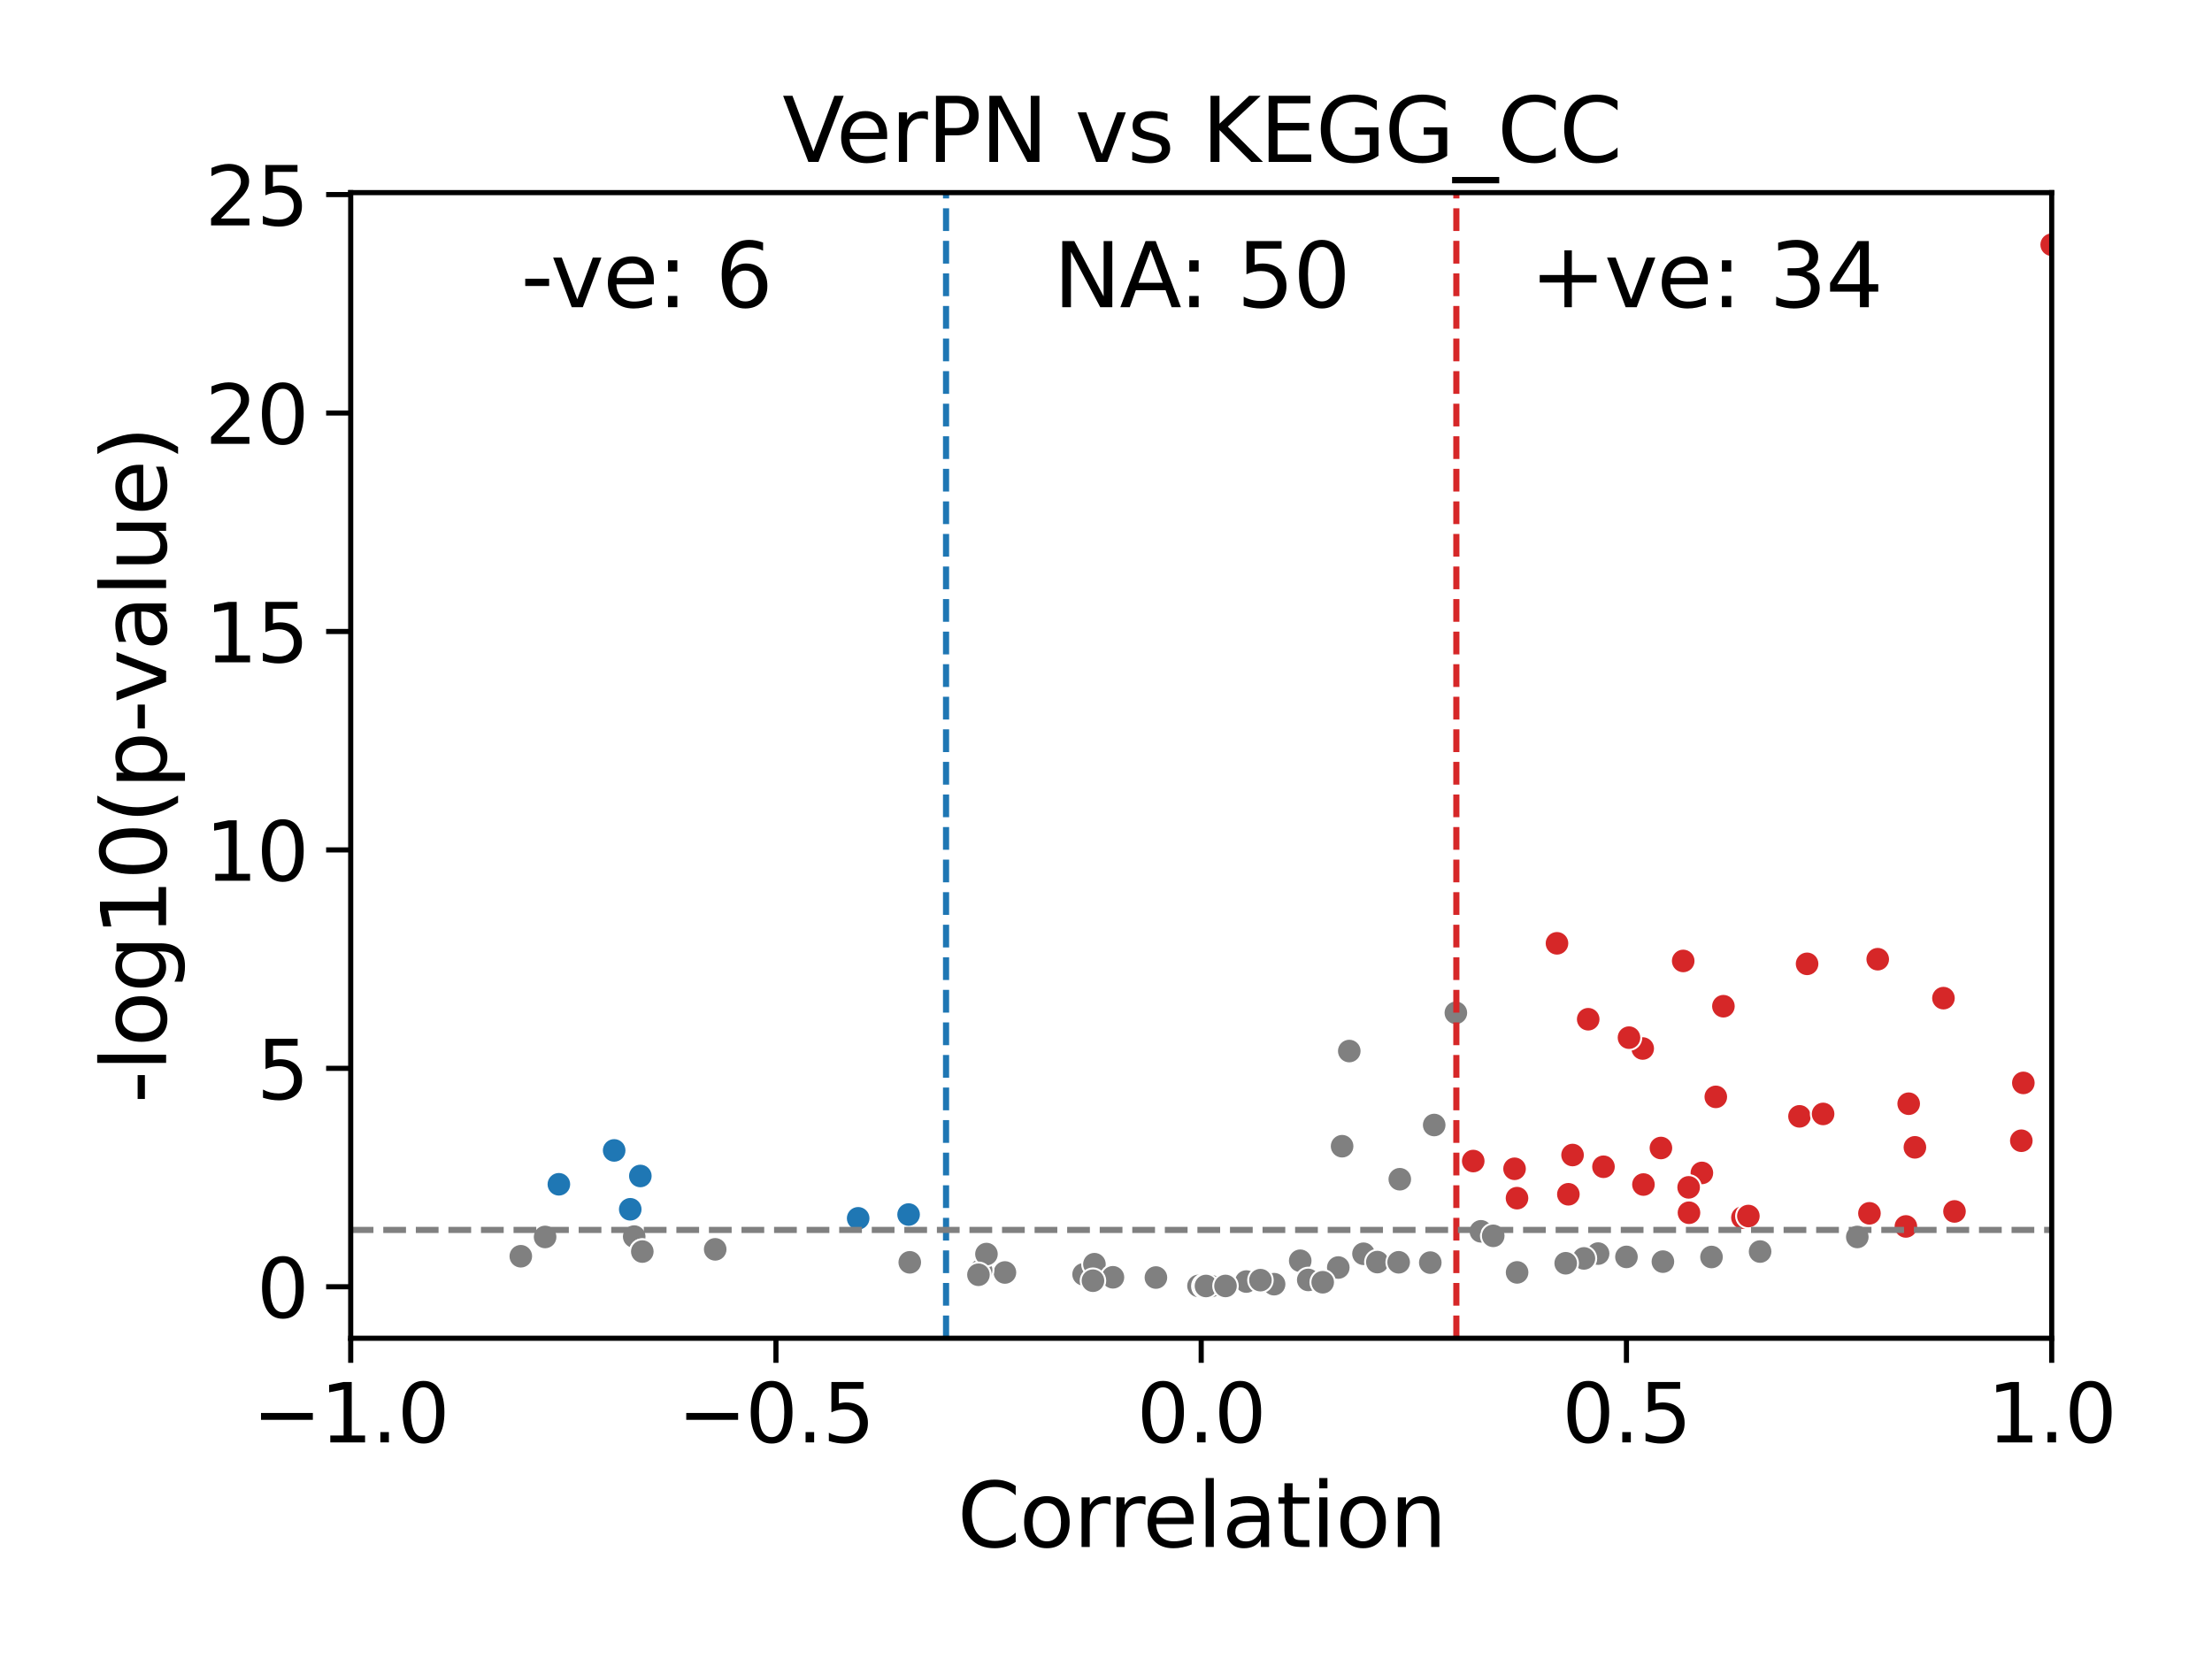 <?xml version="1.0" encoding="utf-8" standalone="no"?>
<!DOCTYPE svg PUBLIC "-//W3C//DTD SVG 1.1//EN"
  "http://www.w3.org/Graphics/SVG/1.1/DTD/svg11.dtd">
<svg xmlns:xlink="http://www.w3.org/1999/xlink" width="432pt" height="324pt" viewBox="0 0 432 324" xmlns="http://www.w3.org/2000/svg" version="1.1">
 <defs>
  <style type="text/css">*{stroke-linejoin: round; stroke-linecap: butt}</style>
 </defs>
 <g id="figure_1">
  <g id="patch_1">
   <path d="M 0 324 
L 432 324 
L 432 0 
L 0 0 
z
" style="fill: #ffffff"/>
  </g>
  <g id="axes_1">
   <g id="patch_2">
    <path d="M 68.492 261.358 
L 400.693 261.358 
L 400.693 37.622 
L 68.492 37.622 
z
" style="fill: #ffffff"/>
   </g>
   <g id="PathCollection_1">
    <defs>
     <path id="C0_0_8c5c5b6c0b" d="M 0 2.4 
C 0.636 2.4 1.247 2.147 1.697 1.697 
C 2.147 1.247 2.4 0.636 2.4 -0 
C 2.4 -0.636 2.147 -1.247 1.697 -1.697 
C 1.247 -2.147 0.636 -2.4 0 -2.4 
C -0.636 -2.4 -1.247 -2.147 -1.697 -1.697 
C -2.147 -1.247 -2.4 -0.636 -2.4 0 
C -2.4 0.636 -2.147 1.247 -1.697 1.697 
C -1.247 2.147 -0.636 2.4 0 2.4 
z
"/>
    </defs>
    <g clip-path="url(#p4109627219)">
     <use xlink:href="#C0_0_8c5c5b6c0b" x="266.287" y="244.857" style="fill: #808080; stroke: #ffffff; stroke-width: 0.384"/>
    </g>
    <g clip-path="url(#p4109627219)">
     <use xlink:href="#C0_0_8c5c5b6c0b" x="304.076" y="184.228" style="fill: #d62728; stroke: #ffffff; stroke-width: 0.384"/>
    </g>
    <g clip-path="url(#p4109627219)">
     <use xlink:href="#C0_0_8c5c5b6c0b" x="196.262" y="248.513" style="fill: #808080; stroke: #ffffff; stroke-width: 0.384"/>
    </g>
    <g clip-path="url(#p4109627219)">
     <use xlink:href="#C0_0_8c5c5b6c0b" x="332.375" y="229.069" style="fill: #d62728; stroke: #ffffff; stroke-width: 0.384"/>
    </g>
    <g clip-path="url(#p4109627219)">
     <use xlink:href="#C0_0_8c5c5b6c0b" x="400.693" y="47.792" style="fill: #d62728; stroke: #ffffff; stroke-width: 0.384"/>
    </g>
    <g clip-path="url(#p4109627219)">
     <use xlink:href="#C0_0_8c5c5b6c0b" x="123.859" y="241.505" style="fill: #808080; stroke: #ffffff; stroke-width: 0.384"/>
    </g>
    <g clip-path="url(#p4109627219)">
     <use xlink:href="#C0_0_8c5c5b6c0b" x="101.712" y="245.343" style="fill: #808080; stroke: #ffffff; stroke-width: 0.384"/>
    </g>
    <g clip-path="url(#p4109627219)">
     <use xlink:href="#C0_0_8c5c5b6c0b" x="334.253" y="245.488" style="fill: #808080; stroke: #ffffff; stroke-width: 0.384"/>
    </g>
    <g clip-path="url(#p4109627219)">
     <use xlink:href="#C0_0_8c5c5b6c0b" x="324.761" y="246.395" style="fill: #808080; stroke: #ffffff; stroke-width: 0.384"/>
    </g>
    <g clip-path="url(#p4109627219)">
     <use xlink:href="#C0_0_8c5c5b6c0b" x="106.458" y="241.577" style="fill: #808080; stroke: #ffffff; stroke-width: 0.384"/>
    </g>
    <g clip-path="url(#p4109627219)">
     <use xlink:href="#C0_0_8c5c5b6c0b" x="365.1" y="236.959" style="fill: #d62728; stroke: #ffffff; stroke-width: 0.384"/>
    </g>
    <g clip-path="url(#p4109627219)">
     <use xlink:href="#C0_0_8c5c5b6c0b" x="310.173" y="199.055" style="fill: #d62728; stroke: #ffffff; stroke-width: 0.384"/>
    </g>
    <g clip-path="url(#p4109627219)">
     <use xlink:href="#C0_0_8c5c5b6c0b" x="343.744" y="244.426" style="fill: #808080; stroke: #ffffff; stroke-width: 0.384"/>
    </g>
    <g clip-path="url(#p4109627219)">
     <use xlink:href="#C0_0_8c5c5b6c0b" x="125.059" y="229.667" style="fill: #1f77b4; stroke: #ffffff; stroke-width: 0.384"/>
    </g>
    <g clip-path="url(#p4109627219)">
     <use xlink:href="#C0_0_8c5c5b6c0b" x="236.478" y="251.172" style="fill: #808080; stroke: #ffffff; stroke-width: 0.384"/>
    </g>
    <g clip-path="url(#p4109627219)">
     <use xlink:href="#C0_0_8c5c5b6c0b" x="340.293" y="237.797" style="fill: #d62728; stroke: #ffffff; stroke-width: 0.384"/>
    </g>
    <g clip-path="url(#p4109627219)">
     <use xlink:href="#C0_0_8c5c5b6c0b" x="125.441" y="244.426" style="fill: #808080; stroke: #ffffff; stroke-width: 0.384"/>
    </g>
    <g clip-path="url(#p4109627219)">
     <use xlink:href="#C0_0_8c5c5b6c0b" x="362.727" y="241.577" style="fill: #808080; stroke: #ffffff; stroke-width: 0.384"/>
    </g>
    <g clip-path="url(#p4109627219)">
     <use xlink:href="#C0_0_8c5c5b6c0b" x="372.218" y="239.521" style="fill: #d62728; stroke: #ffffff; stroke-width: 0.384"/>
    </g>
    <g clip-path="url(#p4109627219)">
     <use xlink:href="#C0_0_8c5c5b6c0b" x="317.643" y="245.471" style="fill: #808080; stroke: #ffffff; stroke-width: 0.384"/>
    </g>
    <g clip-path="url(#p4109627219)">
     <use xlink:href="#C0_0_8c5c5b6c0b" x="395.156" y="211.491" style="fill: #d62728; stroke: #ffffff; stroke-width: 0.384"/>
    </g>
    <g clip-path="url(#p4109627219)">
     <use xlink:href="#C0_0_8c5c5b6c0b" x="329.856" y="236.846" style="fill: #d62728; stroke: #ffffff; stroke-width: 0.384"/>
    </g>
    <g clip-path="url(#p4109627219)">
     <use xlink:href="#C0_0_8c5c5b6c0b" x="372.218" y="239.521" style="fill: #d62728; stroke: #ffffff; stroke-width: 0.384"/>
    </g>
    <g clip-path="url(#p4109627219)">
     <use xlink:href="#C0_0_8c5c5b6c0b" x="280.096" y="219.713" style="fill: #808080; stroke: #ffffff; stroke-width: 0.384"/>
    </g>
    <g clip-path="url(#p4109627219)">
     <use xlink:href="#C0_0_8c5c5b6c0b" x="253.931" y="246.223" style="fill: #808080; stroke: #ffffff; stroke-width: 0.384"/>
    </g>
    <g clip-path="url(#p4109627219)">
     <use xlink:href="#C0_0_8c5c5b6c0b" x="287.721" y="226.752" style="fill: #d62728; stroke: #ffffff; stroke-width: 0.384"/>
    </g>
    <g clip-path="url(#p4109627219)">
     <use xlink:href="#C0_0_8c5c5b6c0b" x="320.818" y="204.77" style="fill: #d62728; stroke: #ffffff; stroke-width: 0.384"/>
    </g>
    <g clip-path="url(#p4109627219)">
     <use xlink:href="#C0_0_8c5c5b6c0b" x="318.141" y="202.651" style="fill: #d62728; stroke: #ffffff; stroke-width: 0.384"/>
    </g>
    <g clip-path="url(#p4109627219)">
     <use xlink:href="#C0_0_8c5c5b6c0b" x="295.79" y="228.263" style="fill: #d62728; stroke: #ffffff; stroke-width: 0.384"/>
    </g>
    <g clip-path="url(#p4109627219)">
     <use xlink:href="#C0_0_8c5c5b6c0b" x="225.748" y="249.5" style="fill: #808080; stroke: #ffffff; stroke-width: 0.384"/>
    </g>
    <g clip-path="url(#p4109627219)">
     <use xlink:href="#C0_0_8c5c5b6c0b" x="306.301" y="233.239" style="fill: #d62728; stroke: #ffffff; stroke-width: 0.384"/>
    </g>
    <g clip-path="url(#p4109627219)">
     <use xlink:href="#C0_0_8c5c5b6c0b" x="284.327" y="197.807" style="fill: #808080; stroke: #ffffff; stroke-width: 0.384"/>
    </g>
    <g clip-path="url(#p4109627219)">
     <use xlink:href="#C0_0_8c5c5b6c0b" x="273.378" y="230.303" style="fill: #808080; stroke: #ffffff; stroke-width: 0.384"/>
    </g>
    <g clip-path="url(#p4109627219)">
     <use xlink:href="#C0_0_8c5c5b6c0b" x="328.727" y="187.672" style="fill: #d62728; stroke: #ffffff; stroke-width: 0.384"/>
    </g>
    <g clip-path="url(#p4109627219)">
     <use xlink:href="#C0_0_8c5c5b6c0b" x="191.616" y="248.063" style="fill: #808080; stroke: #ffffff; stroke-width: 0.384"/>
    </g>
    <g clip-path="url(#p4109627219)">
     <use xlink:href="#C0_0_8c5c5b6c0b" x="234.065" y="251.134" style="fill: #808080; stroke: #ffffff; stroke-width: 0.384"/>
    </g>
    <g clip-path="url(#p4109627219)">
     <use xlink:href="#C0_0_8c5c5b6c0b" x="263.512" y="205.269" style="fill: #808080; stroke: #ffffff; stroke-width: 0.384"/>
    </g>
    <g clip-path="url(#p4109627219)">
     <use xlink:href="#C0_0_8c5c5b6c0b" x="261.366" y="247.546" style="fill: #808080; stroke: #ffffff; stroke-width: 0.384"/>
    </g>
    <g clip-path="url(#p4109627219)">
     <use xlink:href="#C0_0_8c5c5b6c0b" x="211.627" y="248.879" style="fill: #808080; stroke: #ffffff; stroke-width: 0.384"/>
    </g>
    <g clip-path="url(#p4109627219)">
     <use xlink:href="#C0_0_8c5c5b6c0b" x="307.117" y="225.574" style="fill: #d62728; stroke: #ffffff; stroke-width: 0.384"/>
    </g>
    <g clip-path="url(#p4109627219)">
     <use xlink:href="#C0_0_8c5c5b6c0b" x="312.106" y="244.825" style="fill: #808080; stroke: #ffffff; stroke-width: 0.384"/>
    </g>
    <g clip-path="url(#p4109627219)">
     <use xlink:href="#C0_0_8c5c5b6c0b" x="235.203" y="251.188" style="fill: #808080; stroke: #ffffff; stroke-width: 0.384"/>
    </g>
    <g clip-path="url(#p4109627219)">
     <use xlink:href="#C0_0_8c5c5b6c0b" x="289.215" y="240.474" style="fill: #808080; stroke: #ffffff; stroke-width: 0.384"/>
    </g>
    <g clip-path="url(#p4109627219)">
     <use xlink:href="#C0_0_8c5c5b6c0b" x="235.526" y="251.15" style="fill: #808080; stroke: #ffffff; stroke-width: 0.384"/>
    </g>
    <g clip-path="url(#p4109627219)">
     <use xlink:href="#C0_0_8c5c5b6c0b" x="335.093" y="214.217" style="fill: #d62728; stroke: #ffffff; stroke-width: 0.384"/>
    </g>
    <g clip-path="url(#p4109627219)">
     <use xlink:href="#C0_0_8c5c5b6c0b" x="243.4" y="250.283" style="fill: #808080; stroke: #ffffff; stroke-width: 0.384"/>
    </g>
    <g clip-path="url(#p4109627219)">
     <use xlink:href="#C0_0_8c5c5b6c0b" x="109.146" y="231.29" style="fill: #1f77b4; stroke: #ffffff; stroke-width: 0.384"/>
    </g>
    <g clip-path="url(#p4109627219)">
     <use xlink:href="#C0_0_8c5c5b6c0b" x="177.677" y="246.53" style="fill: #808080; stroke: #ffffff; stroke-width: 0.384"/>
    </g>
    <g clip-path="url(#p4109627219)">
     <use xlink:href="#C0_0_8c5c5b6c0b" x="296.27" y="233.999" style="fill: #d62728; stroke: #ffffff; stroke-width: 0.384"/>
    </g>
    <g clip-path="url(#p4109627219)">
     <use xlink:href="#C0_0_8c5c5b6c0b" x="213.74" y="246.895" style="fill: #808080; stroke: #ffffff; stroke-width: 0.384"/>
    </g>
    <g clip-path="url(#p4109627219)">
     <use xlink:href="#C0_0_8c5c5b6c0b" x="336.58" y="196.513" style="fill: #d62728; stroke: #ffffff; stroke-width: 0.384"/>
    </g>
    <g clip-path="url(#p4109627219)">
     <use xlink:href="#C0_0_8c5c5b6c0b" x="125.441" y="244.426" style="fill: #808080; stroke: #ffffff; stroke-width: 0.384"/>
    </g>
    <g clip-path="url(#p4109627219)">
     <use xlink:href="#C0_0_8c5c5b6c0b" x="373.977" y="224.073" style="fill: #d62728; stroke: #ffffff; stroke-width: 0.384"/>
    </g>
    <g clip-path="url(#p4109627219)">
     <use xlink:href="#C0_0_8c5c5b6c0b" x="329.788" y="231.89" style="fill: #d62728; stroke: #ffffff; stroke-width: 0.384"/>
    </g>
    <g clip-path="url(#p4109627219)">
     <use xlink:href="#C0_0_8c5c5b6c0b" x="268.995" y="246.484" style="fill: #808080; stroke: #ffffff; stroke-width: 0.384"/>
    </g>
    <g clip-path="url(#p4109627219)">
     <use xlink:href="#C0_0_8c5c5b6c0b" x="239.338" y="251.144" style="fill: #808080; stroke: #ffffff; stroke-width: 0.384"/>
    </g>
    <g clip-path="url(#p4109627219)">
     <use xlink:href="#C0_0_8c5c5b6c0b" x="291.623" y="241.357" style="fill: #808080; stroke: #ffffff; stroke-width: 0.384"/>
    </g>
    <g clip-path="url(#p4109627219)">
     <use xlink:href="#C0_0_8c5c5b6c0b" x="341.454" y="237.487" style="fill: #d62728; stroke: #ffffff; stroke-width: 0.384"/>
    </g>
    <g clip-path="url(#p4109627219)">
     <use xlink:href="#C0_0_8c5c5b6c0b" x="262.11" y="223.853" style="fill: #808080; stroke: #ffffff; stroke-width: 0.384"/>
    </g>
    <g clip-path="url(#p4109627219)">
     <use xlink:href="#C0_0_8c5c5b6c0b" x="351.44" y="218.022" style="fill: #d62728; stroke: #ffffff; stroke-width: 0.384"/>
    </g>
    <g clip-path="url(#p4109627219)">
     <use xlink:href="#C0_0_8c5c5b6c0b" x="248.83" y="250.798" style="fill: #808080; stroke: #ffffff; stroke-width: 0.384"/>
    </g>
    <g clip-path="url(#p4109627219)">
     <use xlink:href="#C0_0_8c5c5b6c0b" x="309.338" y="245.766" style="fill: #808080; stroke: #ffffff; stroke-width: 0.384"/>
    </g>
    <g clip-path="url(#p4109627219)">
     <use xlink:href="#C0_0_8c5c5b6c0b" x="296.287" y="248.497" style="fill: #808080; stroke: #ffffff; stroke-width: 0.384"/>
    </g>
    <g clip-path="url(#p4109627219)">
     <use xlink:href="#C0_0_8c5c5b6c0b" x="352.92" y="188.236" style="fill: #d62728; stroke: #ffffff; stroke-width: 0.384"/>
    </g>
    <g clip-path="url(#p4109627219)">
     <use xlink:href="#C0_0_8c5c5b6c0b" x="177.447" y="237.199" style="fill: #1f77b4; stroke: #ffffff; stroke-width: 0.384"/>
    </g>
    <g clip-path="url(#p4109627219)">
     <use xlink:href="#C0_0_8c5c5b6c0b" x="167.598" y="237.936" style="fill: #1f77b4; stroke: #ffffff; stroke-width: 0.384"/>
    </g>
    <g clip-path="url(#p4109627219)">
     <use xlink:href="#C0_0_8c5c5b6c0b" x="192.652" y="244.916" style="fill: #808080; stroke: #ffffff; stroke-width: 0.384"/>
    </g>
    <g clip-path="url(#p4109627219)">
     <use xlink:href="#C0_0_8c5c5b6c0b" x="273.157" y="246.522" style="fill: #808080; stroke: #ffffff; stroke-width: 0.384"/>
    </g>
    <g clip-path="url(#p4109627219)">
     <use xlink:href="#C0_0_8c5c5b6c0b" x="255.5" y="249.967" style="fill: #808080; stroke: #ffffff; stroke-width: 0.384"/>
    </g>
    <g clip-path="url(#p4109627219)">
     <use xlink:href="#C0_0_8c5c5b6c0b" x="119.946" y="224.675" style="fill: #1f77b4; stroke: #ffffff; stroke-width: 0.384"/>
    </g>
    <g clip-path="url(#p4109627219)">
     <use xlink:href="#C0_0_8c5c5b6c0b" x="381.71" y="236.59" style="fill: #d62728; stroke: #ffffff; stroke-width: 0.384"/>
    </g>
    <g clip-path="url(#p4109627219)">
     <use xlink:href="#C0_0_8c5c5b6c0b" x="324.761" y="246.395" style="fill: #808080; stroke: #ffffff; stroke-width: 0.384"/>
    </g>
    <g clip-path="url(#p4109627219)">
     <use xlink:href="#C0_0_8c5c5b6c0b" x="279.332" y="246.586" style="fill: #808080; stroke: #ffffff; stroke-width: 0.384"/>
    </g>
    <g clip-path="url(#p4109627219)">
     <use xlink:href="#C0_0_8c5c5b6c0b" x="258.321" y="250.42" style="fill: #808080; stroke: #ffffff; stroke-width: 0.384"/>
    </g>
    <g clip-path="url(#p4109627219)">
     <use xlink:href="#C0_0_8c5c5b6c0b" x="191.09" y="248.96" style="fill: #808080; stroke: #ffffff; stroke-width: 0.384"/>
    </g>
    <g clip-path="url(#p4109627219)">
     <use xlink:href="#C0_0_8c5c5b6c0b" x="217.354" y="249.453" style="fill: #808080; stroke: #ffffff; stroke-width: 0.384"/>
    </g>
    <g clip-path="url(#p4109627219)">
     <use xlink:href="#C0_0_8c5c5b6c0b" x="356.049" y="217.549" style="fill: #d62728; stroke: #ffffff; stroke-width: 0.384"/>
    </g>
    <g clip-path="url(#p4109627219)">
     <use xlink:href="#C0_0_8c5c5b6c0b" x="139.678" y="243.994" style="fill: #808080; stroke: #ffffff; stroke-width: 0.384"/>
    </g>
    <g clip-path="url(#p4109627219)">
     <use xlink:href="#C0_0_8c5c5b6c0b" x="379.553" y="194.936" style="fill: #d62728; stroke: #ffffff; stroke-width: 0.384"/>
    </g>
    <g clip-path="url(#p4109627219)">
     <use xlink:href="#C0_0_8c5c5b6c0b" x="213.452" y="250.12" style="fill: #808080; stroke: #ffffff; stroke-width: 0.384"/>
    </g>
    <g clip-path="url(#p4109627219)">
     <use xlink:href="#C0_0_8c5c5b6c0b" x="313.157" y="227.867" style="fill: #d62728; stroke: #ffffff; stroke-width: 0.384"/>
    </g>
    <g clip-path="url(#p4109627219)">
     <use xlink:href="#C0_0_8c5c5b6c0b" x="324.761" y="246.395" style="fill: #808080; stroke: #ffffff; stroke-width: 0.384"/>
    </g>
    <g clip-path="url(#p4109627219)">
     <use xlink:href="#C0_0_8c5c5b6c0b" x="123.085" y="236.171" style="fill: #1f77b4; stroke: #ffffff; stroke-width: 0.384"/>
    </g>
    <g clip-path="url(#p4109627219)">
     <use xlink:href="#C0_0_8c5c5b6c0b" x="394.76" y="222.785" style="fill: #d62728; stroke: #ffffff; stroke-width: 0.384"/>
    </g>
    <g clip-path="url(#p4109627219)">
     <use xlink:href="#C0_0_8c5c5b6c0b" x="320.961" y="231.337" style="fill: #d62728; stroke: #ffffff; stroke-width: 0.384"/>
    </g>
    <g clip-path="url(#p4109627219)">
     <use xlink:href="#C0_0_8c5c5b6c0b" x="305.778" y="246.712" style="fill: #808080; stroke: #ffffff; stroke-width: 0.384"/>
    </g>
    <g clip-path="url(#p4109627219)">
     <use xlink:href="#C0_0_8c5c5b6c0b" x="324.376" y="224.202" style="fill: #d62728; stroke: #ffffff; stroke-width: 0.384"/>
    </g>
    <g clip-path="url(#p4109627219)">
     <use xlink:href="#C0_0_8c5c5b6c0b" x="366.718" y="187.33" style="fill: #d62728; stroke: #ffffff; stroke-width: 0.384"/>
    </g>
    <g clip-path="url(#p4109627219)">
     <use xlink:href="#C0_0_8c5c5b6c0b" x="246.161" y="250.01" style="fill: #808080; stroke: #ffffff; stroke-width: 0.384"/>
    </g>
    <g clip-path="url(#p4109627219)">
     <use xlink:href="#C0_0_8c5c5b6c0b" x="372.764" y="215.553" style="fill: #d62728; stroke: #ffffff; stroke-width: 0.384"/>
    </g>
   </g>
   <g id="PathCollection_2"/>
   <g id="PathCollection_3"/>
   <g id="PathCollection_4"/>
   <g id="matplotlib.axis_1">
    <g id="xtick_1">
     <g id="line2d_1">
      <defs>
       <path id="m16b75108e7" d="M 0 0 
L 0 4.8 
" style="stroke: #000000"/>
      </defs>
      <g>
       <use xlink:href="#m16b75108e7" x="68.492" y="261.358" style="stroke: #000000"/>
      </g>
     </g>
     <g id="text_1">
      <!-- −1.0 -->
      <g transform="translate(49.26 281.694) scale(0.158 -0.158)">
       <defs>
        <path id="DejaVuSans-2212" d="M 678 2272 
L 4684 2272 
L 4684 1741 
L 678 1741 
L 678 2272 
z
" transform="scale(0.016)"/>
        <path id="DejaVuSans-31" d="M 794 531 
L 1825 531 
L 1825 4091 
L 703 3866 
L 703 4441 
L 1819 4666 
L 2450 4666 
L 2450 531 
L 3481 531 
L 3481 0 
L 794 0 
L 794 531 
z
" transform="scale(0.016)"/>
        <path id="DejaVuSans-2e" d="M 684 794 
L 1344 794 
L 1344 0 
L 684 0 
L 684 794 
z
" transform="scale(0.016)"/>
        <path id="DejaVuSans-30" d="M 2034 4250 
Q 1547 4250 1301 3770 
Q 1056 3291 1056 2328 
Q 1056 1369 1301 889 
Q 1547 409 2034 409 
Q 2525 409 2770 889 
Q 3016 1369 3016 2328 
Q 3016 3291 2770 3770 
Q 2525 4250 2034 4250 
z
M 2034 4750 
Q 2819 4750 3233 4129 
Q 3647 3509 3647 2328 
Q 3647 1150 3233 529 
Q 2819 -91 2034 -91 
Q 1250 -91 836 529 
Q 422 1150 422 2328 
Q 422 3509 836 4129 
Q 1250 4750 2034 4750 
z
" transform="scale(0.016)"/>
       </defs>
       <use xlink:href="#DejaVuSans-2212"/>
       <use xlink:href="#DejaVuSans-31" x="83.789"/>
       <use xlink:href="#DejaVuSans-2e" x="147.412"/>
       <use xlink:href="#DejaVuSans-30" x="179.199"/>
      </g>
     </g>
    </g>
    <g id="xtick_2">
     <g id="line2d_2">
      <g>
       <use xlink:href="#m16b75108e7" x="151.542" y="261.358" style="stroke: #000000"/>
      </g>
     </g>
     <g id="text_2">
      <!-- −0.5 -->
      <g transform="translate(132.31 281.694) scale(0.158 -0.158)">
       <defs>
        <path id="DejaVuSans-35" d="M 691 4666 
L 3169 4666 
L 3169 4134 
L 1269 4134 
L 1269 2991 
Q 1406 3038 1543 3061 
Q 1681 3084 1819 3084 
Q 2600 3084 3056 2656 
Q 3513 2228 3513 1497 
Q 3513 744 3044 326 
Q 2575 -91 1722 -91 
Q 1428 -91 1123 -41 
Q 819 9 494 109 
L 494 744 
Q 775 591 1075 516 
Q 1375 441 1709 441 
Q 2250 441 2565 725 
Q 2881 1009 2881 1497 
Q 2881 1984 2565 2268 
Q 2250 2553 1709 2553 
Q 1456 2553 1204 2497 
Q 953 2441 691 2322 
L 691 4666 
z
" transform="scale(0.016)"/>
       </defs>
       <use xlink:href="#DejaVuSans-2212"/>
       <use xlink:href="#DejaVuSans-30" x="83.789"/>
       <use xlink:href="#DejaVuSans-2e" x="147.412"/>
       <use xlink:href="#DejaVuSans-35" x="179.199"/>
      </g>
     </g>
    </g>
    <g id="xtick_3">
     <g id="line2d_3">
      <g>
       <use xlink:href="#m16b75108e7" x="234.593" y="261.358" style="stroke: #000000"/>
      </g>
     </g>
     <g id="text_3">
      <!-- 0.0 -->
      <g transform="translate(221.997 281.694) scale(0.158 -0.158)">
       <use xlink:href="#DejaVuSans-30"/>
       <use xlink:href="#DejaVuSans-2e" x="63.623"/>
       <use xlink:href="#DejaVuSans-30" x="95.41"/>
      </g>
     </g>
    </g>
    <g id="xtick_4">
     <g id="line2d_4">
      <g>
       <use xlink:href="#m16b75108e7" x="317.643" y="261.358" style="stroke: #000000"/>
      </g>
     </g>
     <g id="text_4">
      <!-- 0.5 -->
      <g transform="translate(305.047 281.694) scale(0.158 -0.158)">
       <use xlink:href="#DejaVuSans-30"/>
       <use xlink:href="#DejaVuSans-2e" x="63.623"/>
       <use xlink:href="#DejaVuSans-35" x="95.41"/>
      </g>
     </g>
    </g>
    <g id="xtick_5">
     <g id="line2d_5">
      <g>
       <use xlink:href="#m16b75108e7" x="400.693" y="261.358" style="stroke: #000000"/>
      </g>
     </g>
     <g id="text_5">
      <!-- 1.0 -->
      <g transform="translate(388.097 281.694) scale(0.158 -0.158)">
       <use xlink:href="#DejaVuSans-31"/>
       <use xlink:href="#DejaVuSans-2e" x="63.623"/>
       <use xlink:href="#DejaVuSans-30" x="95.41"/>
      </g>
     </g>
    </g>
    <g id="text_6">
     <!-- Correlation -->
     <g transform="translate(186.954 302.118) scale(0.173 -0.173)">
      <defs>
       <path id="DejaVuSans-43" d="M 4122 4306 
L 4122 3641 
Q 3803 3938 3442 4084 
Q 3081 4231 2675 4231 
Q 1875 4231 1450 3742 
Q 1025 3253 1025 2328 
Q 1025 1406 1450 917 
Q 1875 428 2675 428 
Q 3081 428 3442 575 
Q 3803 722 4122 1019 
L 4122 359 
Q 3791 134 3420 21 
Q 3050 -91 2638 -91 
Q 1578 -91 968 557 
Q 359 1206 359 2328 
Q 359 3453 968 4101 
Q 1578 4750 2638 4750 
Q 3056 4750 3426 4639 
Q 3797 4528 4122 4306 
z
" transform="scale(0.016)"/>
       <path id="DejaVuSans-6f" d="M 1959 3097 
Q 1497 3097 1228 2736 
Q 959 2375 959 1747 
Q 959 1119 1226 758 
Q 1494 397 1959 397 
Q 2419 397 2687 759 
Q 2956 1122 2956 1747 
Q 2956 2369 2687 2733 
Q 2419 3097 1959 3097 
z
M 1959 3584 
Q 2709 3584 3137 3096 
Q 3566 2609 3566 1747 
Q 3566 888 3137 398 
Q 2709 -91 1959 -91 
Q 1206 -91 779 398 
Q 353 888 353 1747 
Q 353 2609 779 3096 
Q 1206 3584 1959 3584 
z
" transform="scale(0.016)"/>
       <path id="DejaVuSans-72" d="M 2631 2963 
Q 2534 3019 2420 3045 
Q 2306 3072 2169 3072 
Q 1681 3072 1420 2755 
Q 1159 2438 1159 1844 
L 1159 0 
L 581 0 
L 581 3500 
L 1159 3500 
L 1159 2956 
Q 1341 3275 1631 3429 
Q 1922 3584 2338 3584 
Q 2397 3584 2469 3576 
Q 2541 3569 2628 3553 
L 2631 2963 
z
" transform="scale(0.016)"/>
       <path id="DejaVuSans-65" d="M 3597 1894 
L 3597 1613 
L 953 1613 
Q 991 1019 1311 708 
Q 1631 397 2203 397 
Q 2534 397 2845 478 
Q 3156 559 3463 722 
L 3463 178 
Q 3153 47 2828 -22 
Q 2503 -91 2169 -91 
Q 1331 -91 842 396 
Q 353 884 353 1716 
Q 353 2575 817 3079 
Q 1281 3584 2069 3584 
Q 2775 3584 3186 3129 
Q 3597 2675 3597 1894 
z
M 3022 2063 
Q 3016 2534 2758 2815 
Q 2500 3097 2075 3097 
Q 1594 3097 1305 2825 
Q 1016 2553 972 2059 
L 3022 2063 
z
" transform="scale(0.016)"/>
       <path id="DejaVuSans-6c" d="M 603 4863 
L 1178 4863 
L 1178 0 
L 603 0 
L 603 4863 
z
" transform="scale(0.016)"/>
       <path id="DejaVuSans-61" d="M 2194 1759 
Q 1497 1759 1228 1600 
Q 959 1441 959 1056 
Q 959 750 1161 570 
Q 1363 391 1709 391 
Q 2188 391 2477 730 
Q 2766 1069 2766 1631 
L 2766 1759 
L 2194 1759 
z
M 3341 1997 
L 3341 0 
L 2766 0 
L 2766 531 
Q 2569 213 2275 61 
Q 1981 -91 1556 -91 
Q 1019 -91 701 211 
Q 384 513 384 1019 
Q 384 1609 779 1909 
Q 1175 2209 1959 2209 
L 2766 2209 
L 2766 2266 
Q 2766 2663 2505 2880 
Q 2244 3097 1772 3097 
Q 1472 3097 1187 3025 
Q 903 2953 641 2809 
L 641 3341 
Q 956 3463 1253 3523 
Q 1550 3584 1831 3584 
Q 2591 3584 2966 3190 
Q 3341 2797 3341 1997 
z
" transform="scale(0.016)"/>
       <path id="DejaVuSans-74" d="M 1172 4494 
L 1172 3500 
L 2356 3500 
L 2356 3053 
L 1172 3053 
L 1172 1153 
Q 1172 725 1289 603 
Q 1406 481 1766 481 
L 2356 481 
L 2356 0 
L 1766 0 
Q 1100 0 847 248 
Q 594 497 594 1153 
L 594 3053 
L 172 3053 
L 172 3500 
L 594 3500 
L 594 4494 
L 1172 4494 
z
" transform="scale(0.016)"/>
       <path id="DejaVuSans-69" d="M 603 3500 
L 1178 3500 
L 1178 0 
L 603 0 
L 603 3500 
z
M 603 4863 
L 1178 4863 
L 1178 4134 
L 603 4134 
L 603 4863 
z
" transform="scale(0.016)"/>
       <path id="DejaVuSans-6e" d="M 3513 2113 
L 3513 0 
L 2938 0 
L 2938 2094 
Q 2938 2591 2744 2837 
Q 2550 3084 2163 3084 
Q 1697 3084 1428 2787 
Q 1159 2491 1159 1978 
L 1159 0 
L 581 0 
L 581 3500 
L 1159 3500 
L 1159 2956 
Q 1366 3272 1645 3428 
Q 1925 3584 2291 3584 
Q 2894 3584 3203 3211 
Q 3513 2838 3513 2113 
z
" transform="scale(0.016)"/>
      </defs>
      <use xlink:href="#DejaVuSans-43"/>
      <use xlink:href="#DejaVuSans-6f" x="69.824"/>
      <use xlink:href="#DejaVuSans-72" x="131.006"/>
      <use xlink:href="#DejaVuSans-72" x="170.369"/>
      <use xlink:href="#DejaVuSans-65" x="209.232"/>
      <use xlink:href="#DejaVuSans-6c" x="270.756"/>
      <use xlink:href="#DejaVuSans-61" x="298.539"/>
      <use xlink:href="#DejaVuSans-74" x="359.818"/>
      <use xlink:href="#DejaVuSans-69" x="399.027"/>
      <use xlink:href="#DejaVuSans-6f" x="426.811"/>
      <use xlink:href="#DejaVuSans-6e" x="487.992"/>
     </g>
    </g>
   </g>
   <g id="matplotlib.axis_2">
    <g id="ytick_1">
     <g id="line2d_6">
      <defs>
       <path id="m556f9ddca4" d="M 0 0 
L -4.8 0 
" style="stroke: #000000"/>
      </defs>
      <g>
       <use xlink:href="#m556f9ddca4" x="68.492" y="251.307" style="stroke: #000000"/>
      </g>
     </g>
     <g id="text_7">
      <!-- 0 -->
      <g transform="translate(50.114 257.324) scale(0.158 -0.158)">
       <use xlink:href="#DejaVuSans-30"/>
      </g>
     </g>
    </g>
    <g id="ytick_2">
     <g id="line2d_7">
      <g>
       <use xlink:href="#m556f9ddca4" x="68.492" y="208.646" style="stroke: #000000"/>
      </g>
     </g>
     <g id="text_8">
      <!-- 5 -->
      <g transform="translate(50.114 214.664) scale(0.158 -0.158)">
       <use xlink:href="#DejaVuSans-35"/>
      </g>
     </g>
    </g>
    <g id="ytick_3">
     <g id="line2d_8">
      <g>
       <use xlink:href="#m556f9ddca4" x="68.492" y="165.985" style="stroke: #000000"/>
      </g>
     </g>
     <g id="text_9">
      <!-- 10 -->
      <g transform="translate(40.036 172.003) scale(0.158 -0.158)">
       <use xlink:href="#DejaVuSans-31"/>
       <use xlink:href="#DejaVuSans-30" x="63.623"/>
      </g>
     </g>
    </g>
    <g id="ytick_4">
     <g id="line2d_9">
      <g>
       <use xlink:href="#m556f9ddca4" x="68.492" y="123.324" style="stroke: #000000"/>
      </g>
     </g>
     <g id="text_10">
      <!-- 15 -->
      <g transform="translate(40.036 129.342) scale(0.158 -0.158)">
       <use xlink:href="#DejaVuSans-31"/>
       <use xlink:href="#DejaVuSans-35" x="63.623"/>
      </g>
     </g>
    </g>
    <g id="ytick_5">
     <g id="line2d_10">
      <g>
       <use xlink:href="#m556f9ddca4" x="68.492" y="80.663" style="stroke: #000000"/>
      </g>
     </g>
     <g id="text_11">
      <!-- 20 -->
      <g transform="translate(40.036 86.681) scale(0.158 -0.158)">
       <defs>
        <path id="DejaVuSans-32" d="M 1228 531 
L 3431 531 
L 3431 0 
L 469 0 
L 469 531 
Q 828 903 1448 1529 
Q 2069 2156 2228 2338 
Q 2531 2678 2651 2914 
Q 2772 3150 2772 3378 
Q 2772 3750 2511 3984 
Q 2250 4219 1831 4219 
Q 1534 4219 1204 4116 
Q 875 4013 500 3803 
L 500 4441 
Q 881 4594 1212 4672 
Q 1544 4750 1819 4750 
Q 2544 4750 2975 4387 
Q 3406 4025 3406 3419 
Q 3406 3131 3298 2873 
Q 3191 2616 2906 2266 
Q 2828 2175 2409 1742 
Q 1991 1309 1228 531 
z
" transform="scale(0.016)"/>
       </defs>
       <use xlink:href="#DejaVuSans-32"/>
       <use xlink:href="#DejaVuSans-30" x="63.623"/>
      </g>
     </g>
    </g>
    <g id="ytick_6">
     <g id="line2d_11">
      <g>
       <use xlink:href="#m556f9ddca4" x="68.492" y="38.002" style="stroke: #000000"/>
      </g>
     </g>
     <g id="text_12">
      <!-- 25 -->
      <g transform="translate(40.036 44.02) scale(0.158 -0.158)">
       <use xlink:href="#DejaVuSans-32"/>
       <use xlink:href="#DejaVuSans-35" x="63.623"/>
      </g>
     </g>
    </g>
    <g id="text_13">
     <!-- -log10(p-value) -->
     <g transform="translate(32.442 215.492) rotate(-90) scale(0.173 -0.173)">
      <defs>
       <path id="DejaVuSans-2d" d="M 313 2009 
L 1997 2009 
L 1997 1497 
L 313 1497 
L 313 2009 
z
" transform="scale(0.016)"/>
       <path id="DejaVuSans-67" d="M 2906 1791 
Q 2906 2416 2648 2759 
Q 2391 3103 1925 3103 
Q 1463 3103 1205 2759 
Q 947 2416 947 1791 
Q 947 1169 1205 825 
Q 1463 481 1925 481 
Q 2391 481 2648 825 
Q 2906 1169 2906 1791 
z
M 3481 434 
Q 3481 -459 3084 -895 
Q 2688 -1331 1869 -1331 
Q 1566 -1331 1297 -1286 
Q 1028 -1241 775 -1147 
L 775 -588 
Q 1028 -725 1275 -790 
Q 1522 -856 1778 -856 
Q 2344 -856 2625 -561 
Q 2906 -266 2906 331 
L 2906 616 
Q 2728 306 2450 153 
Q 2172 0 1784 0 
Q 1141 0 747 490 
Q 353 981 353 1791 
Q 353 2603 747 3093 
Q 1141 3584 1784 3584 
Q 2172 3584 2450 3431 
Q 2728 3278 2906 2969 
L 2906 3500 
L 3481 3500 
L 3481 434 
z
" transform="scale(0.016)"/>
       <path id="DejaVuSans-28" d="M 1984 4856 
Q 1566 4138 1362 3434 
Q 1159 2731 1159 2009 
Q 1159 1288 1364 580 
Q 1569 -128 1984 -844 
L 1484 -844 
Q 1016 -109 783 600 
Q 550 1309 550 2009 
Q 550 2706 781 3412 
Q 1013 4119 1484 4856 
L 1984 4856 
z
" transform="scale(0.016)"/>
       <path id="DejaVuSans-70" d="M 1159 525 
L 1159 -1331 
L 581 -1331 
L 581 3500 
L 1159 3500 
L 1159 2969 
Q 1341 3281 1617 3432 
Q 1894 3584 2278 3584 
Q 2916 3584 3314 3078 
Q 3713 2572 3713 1747 
Q 3713 922 3314 415 
Q 2916 -91 2278 -91 
Q 1894 -91 1617 61 
Q 1341 213 1159 525 
z
M 3116 1747 
Q 3116 2381 2855 2742 
Q 2594 3103 2138 3103 
Q 1681 3103 1420 2742 
Q 1159 2381 1159 1747 
Q 1159 1113 1420 752 
Q 1681 391 2138 391 
Q 2594 391 2855 752 
Q 3116 1113 3116 1747 
z
" transform="scale(0.016)"/>
       <path id="DejaVuSans-76" d="M 191 3500 
L 800 3500 
L 1894 563 
L 2988 3500 
L 3597 3500 
L 2284 0 
L 1503 0 
L 191 3500 
z
" transform="scale(0.016)"/>
       <path id="DejaVuSans-75" d="M 544 1381 
L 544 3500 
L 1119 3500 
L 1119 1403 
Q 1119 906 1312 657 
Q 1506 409 1894 409 
Q 2359 409 2629 706 
Q 2900 1003 2900 1516 
L 2900 3500 
L 3475 3500 
L 3475 0 
L 2900 0 
L 2900 538 
Q 2691 219 2414 64 
Q 2138 -91 1772 -91 
Q 1169 -91 856 284 
Q 544 659 544 1381 
z
M 1991 3584 
L 1991 3584 
z
" transform="scale(0.016)"/>
       <path id="DejaVuSans-29" d="M 513 4856 
L 1013 4856 
Q 1481 4119 1714 3412 
Q 1947 2706 1947 2009 
Q 1947 1309 1714 600 
Q 1481 -109 1013 -844 
L 513 -844 
Q 928 -128 1133 580 
Q 1338 1288 1338 2009 
Q 1338 2731 1133 3434 
Q 928 4138 513 4856 
z
" transform="scale(0.016)"/>
      </defs>
      <use xlink:href="#DejaVuSans-2d"/>
      <use xlink:href="#DejaVuSans-6c" x="36.084"/>
      <use xlink:href="#DejaVuSans-6f" x="63.867"/>
      <use xlink:href="#DejaVuSans-67" x="125.049"/>
      <use xlink:href="#DejaVuSans-31" x="188.525"/>
      <use xlink:href="#DejaVuSans-30" x="252.148"/>
      <use xlink:href="#DejaVuSans-28" x="315.771"/>
      <use xlink:href="#DejaVuSans-70" x="354.785"/>
      <use xlink:href="#DejaVuSans-2d" x="418.262"/>
      <use xlink:href="#DejaVuSans-76" x="451.721"/>
      <use xlink:href="#DejaVuSans-61" x="510.9"/>
      <use xlink:href="#DejaVuSans-6c" x="572.18"/>
      <use xlink:href="#DejaVuSans-75" x="599.963"/>
      <use xlink:href="#DejaVuSans-65" x="663.342"/>
      <use xlink:href="#DejaVuSans-29" x="724.865"/>
     </g>
    </g>
   </g>
   <g id="line2d_12">
    <path d="M 284.423 261.358 
L 284.423 37.622 
" clip-path="url(#p4109627219)" style="fill: none; stroke-dasharray: 4.44,1.92; stroke-dashoffset: 0; stroke: #d62728; stroke-width: 1.2"/>
   </g>
   <g id="line2d_13">
    <path d="M 184.762 261.358 
L 184.762 37.622 
" clip-path="url(#p4109627219)" style="fill: none; stroke-dasharray: 4.44,1.92; stroke-dashoffset: 0; stroke: #1f77b4; stroke-width: 1.2"/>
   </g>
   <g id="line2d_14">
    <path d="M 68.492 240.206 
L 400.693 240.206 
" clip-path="url(#p4109627219)" style="fill: none; stroke-dasharray: 4.44,1.92; stroke-dashoffset: 0; stroke: #808080; stroke-width: 1.2"/>
   </g>
   <g id="patch_3">
    <path d="M 68.492 261.358 
L 68.492 37.622 
" style="fill: none; stroke: #000000; stroke-linejoin: miter; stroke-linecap: square"/>
   </g>
   <g id="patch_4">
    <path d="M 400.693 261.358 
L 400.693 37.622 
" style="fill: none; stroke: #000000; stroke-linejoin: miter; stroke-linecap: square"/>
   </g>
   <g id="patch_5">
    <path d="M 68.492 261.358 
L 400.693 261.358 
" style="fill: none; stroke: #000000; stroke-linejoin: miter; stroke-linecap: square"/>
   </g>
   <g id="patch_6">
    <path d="M 68.492 37.622 
L 400.693 37.622 
" style="fill: none; stroke: #000000; stroke-linejoin: miter; stroke-linecap: square"/>
   </g>
   <g id="text_14">
    <!-- +ve: 34 -->
    <g transform="translate(298.83 59.996) scale(0.173 -0.173)">
     <defs>
      <path id="DejaVuSans-2b" d="M 2944 4013 
L 2944 2272 
L 4684 2272 
L 4684 1741 
L 2944 1741 
L 2944 0 
L 2419 0 
L 2419 1741 
L 678 1741 
L 678 2272 
L 2419 2272 
L 2419 4013 
L 2944 4013 
z
" transform="scale(0.016)"/>
      <path id="DejaVuSans-3a" d="M 750 794 
L 1409 794 
L 1409 0 
L 750 0 
L 750 794 
z
M 750 3309 
L 1409 3309 
L 1409 2516 
L 750 2516 
L 750 3309 
z
" transform="scale(0.016)"/>
      <path id="DejaVuSans-20" transform="scale(0.016)"/>
      <path id="DejaVuSans-33" d="M 2597 2516 
Q 3050 2419 3304 2112 
Q 3559 1806 3559 1356 
Q 3559 666 3084 287 
Q 2609 -91 1734 -91 
Q 1441 -91 1130 -33 
Q 819 25 488 141 
L 488 750 
Q 750 597 1062 519 
Q 1375 441 1716 441 
Q 2309 441 2620 675 
Q 2931 909 2931 1356 
Q 2931 1769 2642 2001 
Q 2353 2234 1838 2234 
L 1294 2234 
L 1294 2753 
L 1863 2753 
Q 2328 2753 2575 2939 
Q 2822 3125 2822 3475 
Q 2822 3834 2567 4026 
Q 2313 4219 1838 4219 
Q 1578 4219 1281 4162 
Q 984 4106 628 3988 
L 628 4550 
Q 988 4650 1302 4700 
Q 1616 4750 1894 4750 
Q 2613 4750 3031 4423 
Q 3450 4097 3450 3541 
Q 3450 3153 3228 2886 
Q 3006 2619 2597 2516 
z
" transform="scale(0.016)"/>
      <path id="DejaVuSans-34" d="M 2419 4116 
L 825 1625 
L 2419 1625 
L 2419 4116 
z
M 2253 4666 
L 3047 4666 
L 3047 1625 
L 3713 1625 
L 3713 1100 
L 3047 1100 
L 3047 0 
L 2419 0 
L 2419 1100 
L 313 1100 
L 313 1709 
L 2253 4666 
z
" transform="scale(0.016)"/>
     </defs>
     <use xlink:href="#DejaVuSans-2b"/>
     <use xlink:href="#DejaVuSans-76" x="83.789"/>
     <use xlink:href="#DejaVuSans-65" x="142.969"/>
     <use xlink:href="#DejaVuSans-3a" x="204.492"/>
     <use xlink:href="#DejaVuSans-20" x="238.184"/>
     <use xlink:href="#DejaVuSans-33" x="269.971"/>
     <use xlink:href="#DejaVuSans-34" x="333.594"/>
    </g>
   </g>
   <g id="text_15">
    <!-- -ve: 6 -->
    <g transform="translate(101.712 59.996) scale(0.173 -0.173)">
     <defs>
      <path id="DejaVuSans-36" d="M 2113 2584 
Q 1688 2584 1439 2293 
Q 1191 2003 1191 1497 
Q 1191 994 1439 701 
Q 1688 409 2113 409 
Q 2538 409 2786 701 
Q 3034 994 3034 1497 
Q 3034 2003 2786 2293 
Q 2538 2584 2113 2584 
z
M 3366 4563 
L 3366 3988 
Q 3128 4100 2886 4159 
Q 2644 4219 2406 4219 
Q 1781 4219 1451 3797 
Q 1122 3375 1075 2522 
Q 1259 2794 1537 2939 
Q 1816 3084 2150 3084 
Q 2853 3084 3261 2657 
Q 3669 2231 3669 1497 
Q 3669 778 3244 343 
Q 2819 -91 2113 -91 
Q 1303 -91 875 529 
Q 447 1150 447 2328 
Q 447 3434 972 4092 
Q 1497 4750 2381 4750 
Q 2619 4750 2861 4703 
Q 3103 4656 3366 4563 
z
" transform="scale(0.016)"/>
     </defs>
     <use xlink:href="#DejaVuSans-2d"/>
     <use xlink:href="#DejaVuSans-76" x="33.459"/>
     <use xlink:href="#DejaVuSans-65" x="92.639"/>
     <use xlink:href="#DejaVuSans-3a" x="154.162"/>
     <use xlink:href="#DejaVuSans-20" x="187.854"/>
     <use xlink:href="#DejaVuSans-36" x="219.641"/>
    </g>
   </g>
   <g id="text_16">
    <!-- NA: 50 -->
    <g transform="translate(205.719 59.996) scale(0.173 -0.173)">
     <defs>
      <path id="DejaVuSans-4e" d="M 628 4666 
L 1478 4666 
L 3547 763 
L 3547 4666 
L 4159 4666 
L 4159 0 
L 3309 0 
L 1241 3903 
L 1241 0 
L 628 0 
L 628 4666 
z
" transform="scale(0.016)"/>
      <path id="DejaVuSans-41" d="M 2188 4044 
L 1331 1722 
L 3047 1722 
L 2188 4044 
z
M 1831 4666 
L 2547 4666 
L 4325 0 
L 3669 0 
L 3244 1197 
L 1141 1197 
L 716 0 
L 50 0 
L 1831 4666 
z
" transform="scale(0.016)"/>
     </defs>
     <use xlink:href="#DejaVuSans-4e"/>
     <use xlink:href="#DejaVuSans-41" x="74.805"/>
     <use xlink:href="#DejaVuSans-3a" x="141.463"/>
     <use xlink:href="#DejaVuSans-20" x="175.154"/>
     <use xlink:href="#DejaVuSans-35" x="206.941"/>
     <use xlink:href="#DejaVuSans-30" x="270.564"/>
    </g>
   </g>
   <g id="text_17">
    <!-- VerPN vs KEGG_CC -->
    <g transform="translate(152.803 31.622) scale(0.173 -0.173)">
     <defs>
      <path id="DejaVuSans-56" d="M 1831 0 
L 50 4666 
L 709 4666 
L 2188 738 
L 3669 4666 
L 4325 4666 
L 2547 0 
L 1831 0 
z
" transform="scale(0.016)"/>
      <path id="DejaVuSans-50" d="M 1259 4147 
L 1259 2394 
L 2053 2394 
Q 2494 2394 2734 2622 
Q 2975 2850 2975 3272 
Q 2975 3691 2734 3919 
Q 2494 4147 2053 4147 
L 1259 4147 
z
M 628 4666 
L 2053 4666 
Q 2838 4666 3239 4311 
Q 3641 3956 3641 3272 
Q 3641 2581 3239 2228 
Q 2838 1875 2053 1875 
L 1259 1875 
L 1259 0 
L 628 0 
L 628 4666 
z
" transform="scale(0.016)"/>
      <path id="DejaVuSans-73" d="M 2834 3397 
L 2834 2853 
Q 2591 2978 2328 3040 
Q 2066 3103 1784 3103 
Q 1356 3103 1142 2972 
Q 928 2841 928 2578 
Q 928 2378 1081 2264 
Q 1234 2150 1697 2047 
L 1894 2003 
Q 2506 1872 2764 1633 
Q 3022 1394 3022 966 
Q 3022 478 2636 193 
Q 2250 -91 1575 -91 
Q 1294 -91 989 -36 
Q 684 19 347 128 
L 347 722 
Q 666 556 975 473 
Q 1284 391 1588 391 
Q 1994 391 2212 530 
Q 2431 669 2431 922 
Q 2431 1156 2273 1281 
Q 2116 1406 1581 1522 
L 1381 1569 
Q 847 1681 609 1914 
Q 372 2147 372 2553 
Q 372 3047 722 3315 
Q 1072 3584 1716 3584 
Q 2034 3584 2315 3537 
Q 2597 3491 2834 3397 
z
" transform="scale(0.016)"/>
      <path id="DejaVuSans-4b" d="M 628 4666 
L 1259 4666 
L 1259 2694 
L 3353 4666 
L 4166 4666 
L 1850 2491 
L 4331 0 
L 3500 0 
L 1259 2247 
L 1259 0 
L 628 0 
L 628 4666 
z
" transform="scale(0.016)"/>
      <path id="DejaVuSans-45" d="M 628 4666 
L 3578 4666 
L 3578 4134 
L 1259 4134 
L 1259 2753 
L 3481 2753 
L 3481 2222 
L 1259 2222 
L 1259 531 
L 3634 531 
L 3634 0 
L 628 0 
L 628 4666 
z
" transform="scale(0.016)"/>
      <path id="DejaVuSans-47" d="M 3809 666 
L 3809 1919 
L 2778 1919 
L 2778 2438 
L 4434 2438 
L 4434 434 
Q 4069 175 3628 42 
Q 3188 -91 2688 -91 
Q 1594 -91 976 548 
Q 359 1188 359 2328 
Q 359 3472 976 4111 
Q 1594 4750 2688 4750 
Q 3144 4750 3555 4637 
Q 3966 4525 4313 4306 
L 4313 3634 
Q 3963 3931 3569 4081 
Q 3175 4231 2741 4231 
Q 1884 4231 1454 3753 
Q 1025 3275 1025 2328 
Q 1025 1384 1454 906 
Q 1884 428 2741 428 
Q 3075 428 3337 486 
Q 3600 544 3809 666 
z
" transform="scale(0.016)"/>
      <path id="DejaVuSans-5f" d="M 3263 -1063 
L 3263 -1509 
L -63 -1509 
L -63 -1063 
L 3263 -1063 
z
" transform="scale(0.016)"/>
     </defs>
     <use xlink:href="#DejaVuSans-56"/>
     <use xlink:href="#DejaVuSans-65" x="60.658"/>
     <use xlink:href="#DejaVuSans-72" x="122.182"/>
     <use xlink:href="#DejaVuSans-50" x="163.295"/>
     <use xlink:href="#DejaVuSans-4e" x="223.598"/>
     <use xlink:href="#DejaVuSans-20" x="298.402"/>
     <use xlink:href="#DejaVuSans-76" x="330.189"/>
     <use xlink:href="#DejaVuSans-73" x="389.369"/>
     <use xlink:href="#DejaVuSans-20" x="441.469"/>
     <use xlink:href="#DejaVuSans-4b" x="473.256"/>
     <use xlink:href="#DejaVuSans-45" x="538.832"/>
     <use xlink:href="#DejaVuSans-47" x="602.016"/>
     <use xlink:href="#DejaVuSans-47" x="679.506"/>
     <use xlink:href="#DejaVuSans-5f" x="756.996"/>
     <use xlink:href="#DejaVuSans-43" x="806.996"/>
     <use xlink:href="#DejaVuSans-43" x="876.82"/>
    </g>
   </g>
  </g>
 </g>
 <defs>
  <clipPath id="p4109627219">
   <rect x="68.492" y="37.622" width="332.2" height="223.735"/>
  </clipPath>
 </defs>
</svg>
